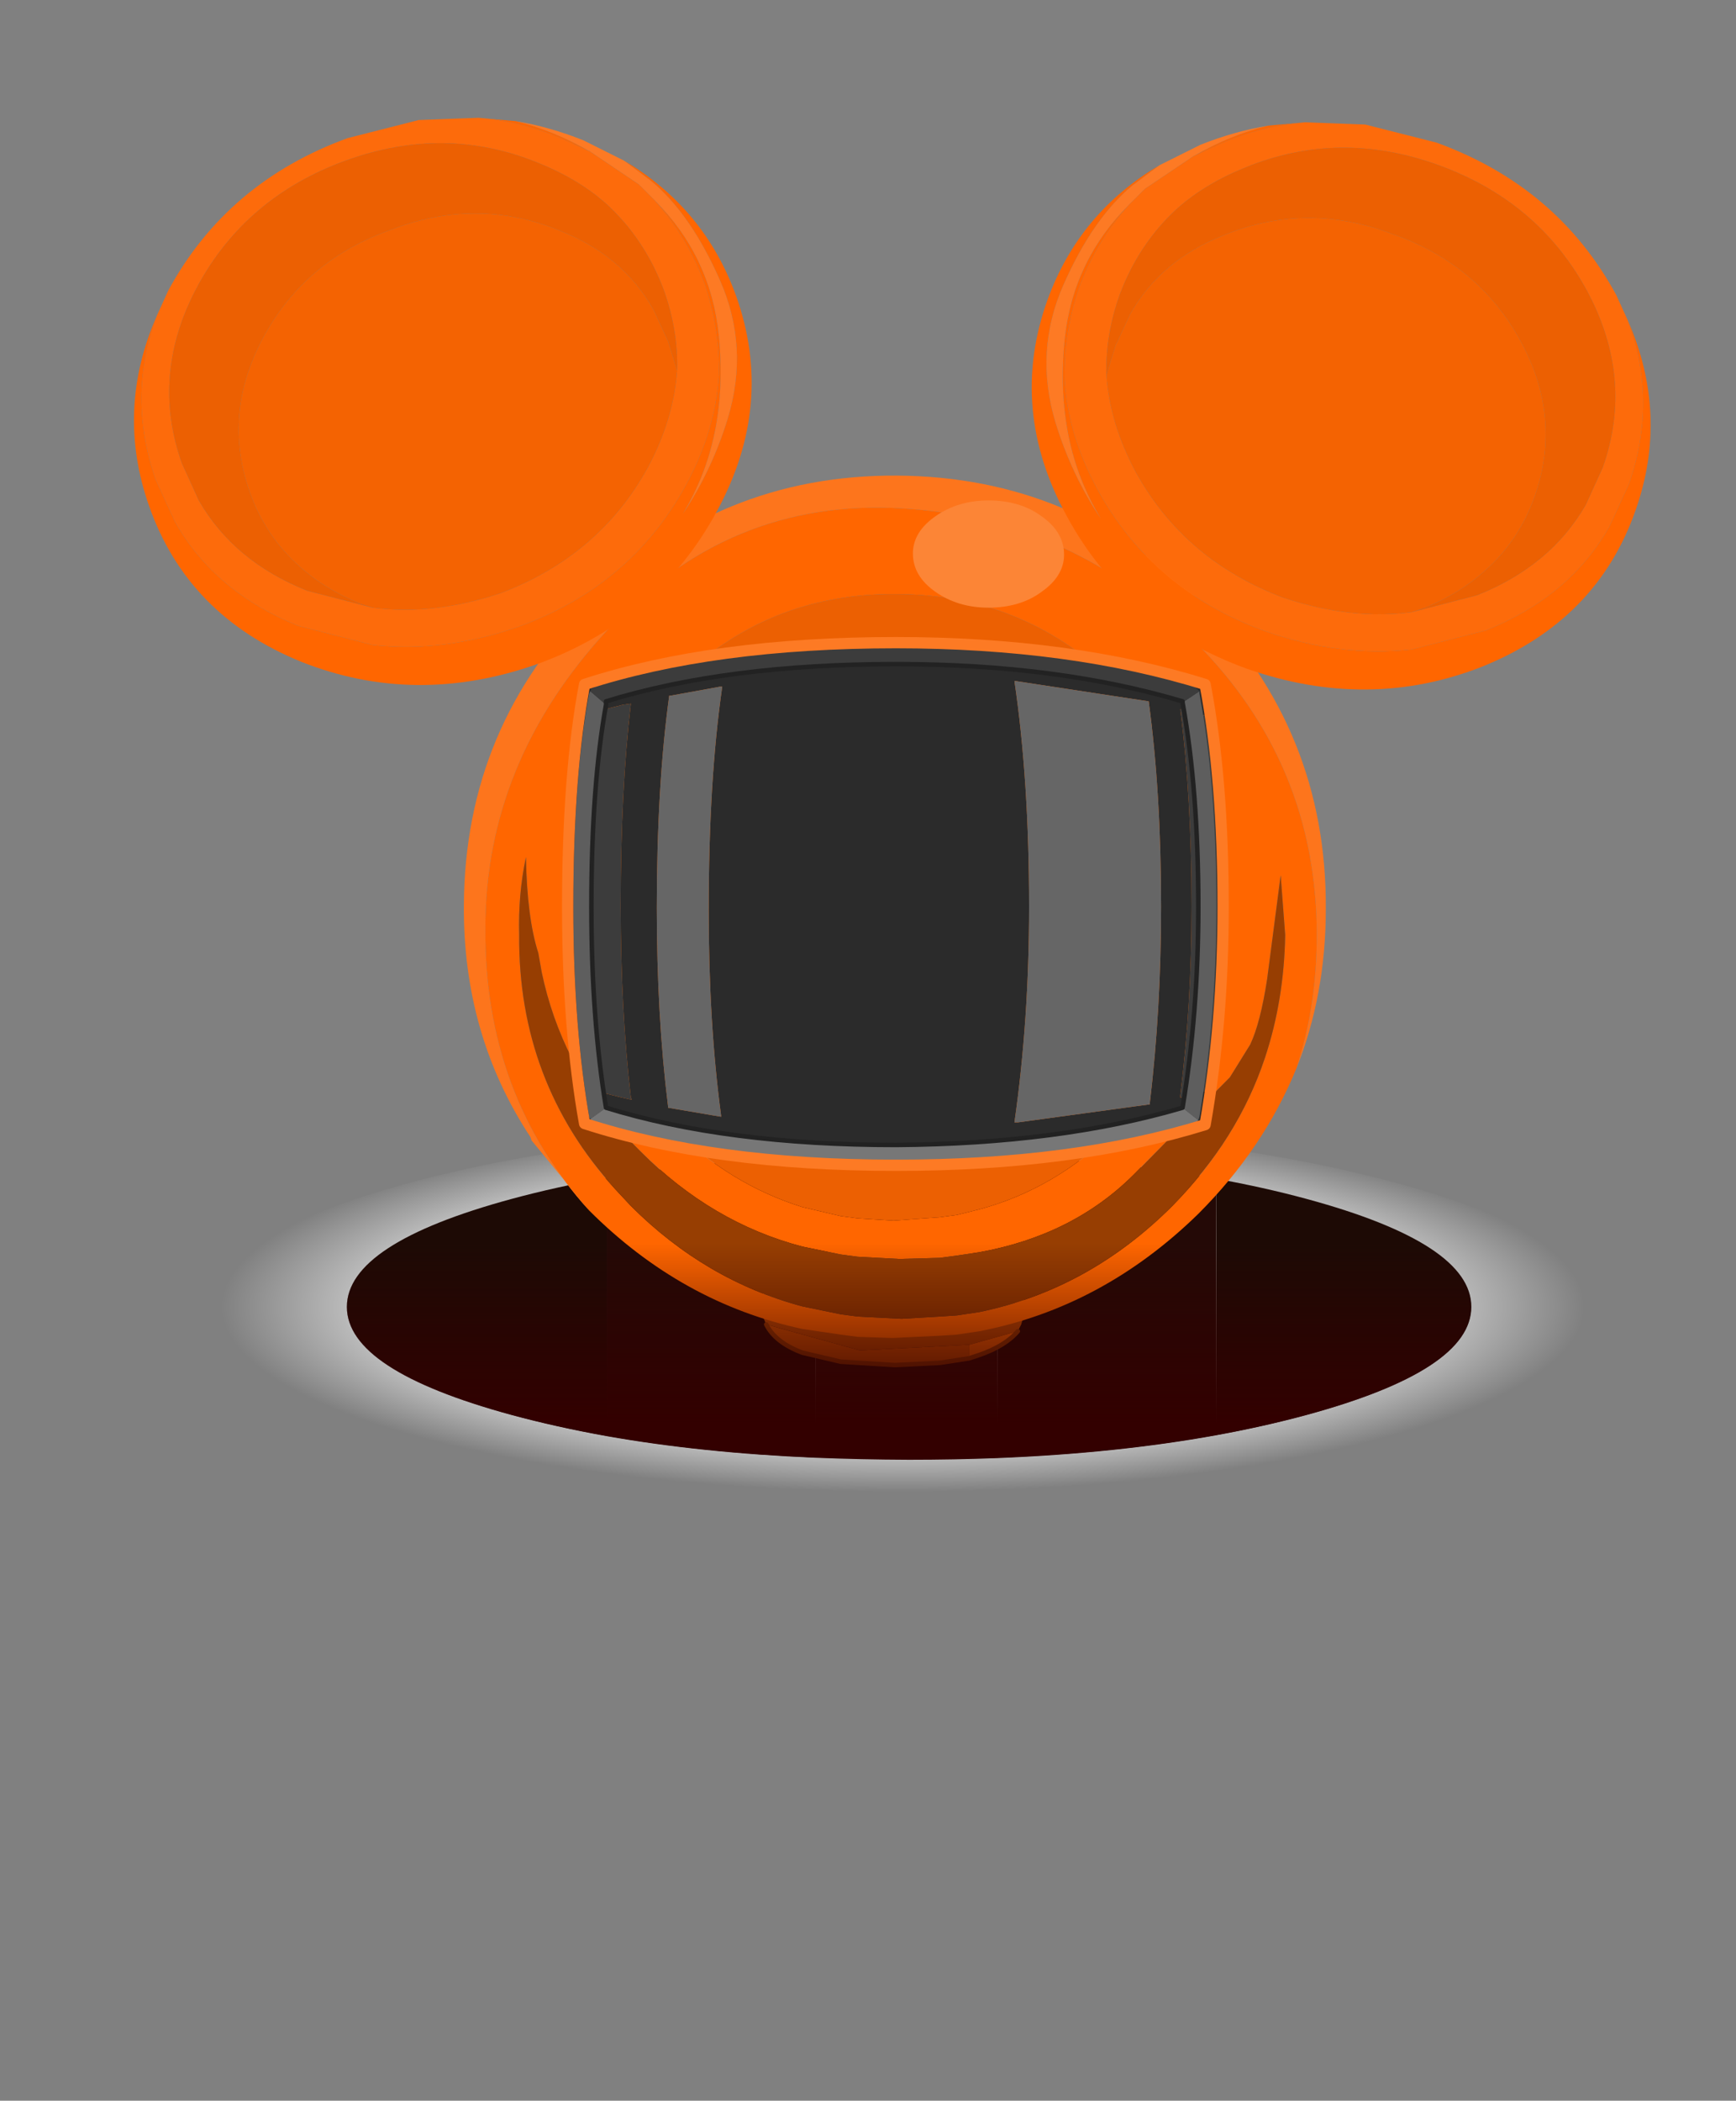 <?xml version="1.0" encoding="UTF-8" standalone="no"?>
<svg xmlns:xlink="http://www.w3.org/1999/xlink" height="569.95px" width="471.25px" xmlns="http://www.w3.org/2000/svg">
  <rect width="100%" height="100%" fill="#808080" stroke="none"/>
  <g transform="matrix(1.0, 0.0, 0.0, 1.0, 252.9, 259.65)">
    <use data-characterId="298" height="253.1" transform="matrix(1.497, 0.0, 0.0, 0.406, -197.281, 46.252)" width="253.1" xlink:href="#shape0"/>
    <clipPath id="clipPath0" transform="matrix(1.0, 0.0, 0.0, 1.0, 0.0, 0.0)">
      <path d="M199.05 -259.15 Q237.1 0.45 146.25 93.6 142.8 130.3 -9.0 136.35 -146.15 126.85 -159.3 94.75 -276.05 -5.75 -236.8 -247.95 L199.05 -259.15" fill="url(#gradient1)" fill-rule="evenodd" stroke="none"/>
      <path d="M199.05 -259.15 Q237.1 0.45 146.25 93.6 142.8 130.3 -9.0 136.35 -146.15 126.85 -159.3 94.75 -276.05 -5.75 -236.8 -247.95 L199.05 -259.15 Z" fill="none" stroke="#ffffff" stroke-linecap="round" stroke-linejoin="round" stroke-width="1.0"/>
    </clipPath>
    <g clip-path="url(#clipPath0)">
      <use data-characterId="369" height="55.4" transform="matrix(6.125, 0.0, 0.0, 6.125, -216.4, -228.0)" width="67.15" xlink:href="#sprite0"/>
    </g>
    <use data-characterId="372" height="82.85" transform="matrix(1.0, 0.0, 0.0, 1.0, -158.75, 53.55)" width="305.2" xlink:href="#shape5"/>
  </g>
  <defs>
    <g id="shape0" transform="matrix(1.0, 0.0, 0.0, 1.0, 127.7, 119.85)">
      <path d="M68.0 -99.55 Q78.7 -92.45 88.35 -82.8 125.4 -45.75 125.4 6.7 125.4 59.15 88.35 96.2 78.7 105.85 68.0 113.0 45.65 127.9 18.7 131.85 9.05 133.25 -1.15 133.25 -12.05 133.25 -22.25 131.7 -47.8 127.65 -69.15 113.75 -80.5 106.35 -90.65 96.2 -127.7 59.15 -127.7 6.7 -127.7 -45.75 -90.65 -82.8 -80.5 -92.95 -69.15 -100.3 -47.8 -114.25 -22.25 -118.25 -12.05 -119.85 -1.15 -119.85 9.05 -119.85 18.7 -118.45 45.65 -114.5 68.0 -99.55" fill="url(#gradient0)" fill-rule="evenodd" stroke="none"/>
      <path d="M55.7 -85.6 Q64.3 -79.9 72.1 -72.1 101.95 -42.25 101.95 0.0 101.95 42.25 72.1 72.1 64.3 79.9 55.7 85.65 L55.7 -85.6 M-54.8 86.25 Q-63.9 80.3 -72.1 72.1 -101.95 42.25 -101.95 0.0 -101.95 -42.25 -72.1 -72.1 -63.9 -80.3 -54.8 -86.2 L-54.8 86.25" fill="#1d0a05" fill-rule="evenodd" stroke="none"/>
      <path d="M16.0 -100.8 Q37.7 -97.65 55.7 -85.6 L55.7 85.65 Q37.7 97.65 16.0 100.85 L16.0 -100.8 M-17.0 100.7 Q-37.55 97.45 -54.8 86.25 L-54.8 -86.2 Q-37.55 -97.45 -17.0 -100.65 L-17.0 100.7" fill="#240906" fill-rule="evenodd" stroke="none"/>
      <path d="M-17.0 -100.65 L0.0 -101.95 16.0 -100.8 16.0 100.85 0.0 101.95 -17.0 100.7 -17.0 -100.65" fill="#2b0c09" fill-rule="evenodd" stroke="none"/>
    </g>
    <radialGradient cx="0" cy="0" gradientTransform="matrix(0.151, 0.0, 0.0, 0.151, -1.15, 0.0)" gradientUnits="userSpaceOnUse" id="gradient0" r="819.2" spreadMethod="pad">
      <stop offset="0.596" stop-color="#ffffff"/>
      <stop offset="1.0" stop-color="#ffffff" stop-opacity="0.0"/>
    </radialGradient>
    <linearGradient gradientTransform="matrix(0.0, 0.048, -0.279, 0.0, -18.2, 92.1)" gradientUnits="userSpaceOnUse" id="gradient1" spreadMethod="pad" x1="-819.2" x2="819.2">
      <stop offset="0.0" stop-color="#330000"/>
      <stop offset="1.0" stop-color="#330000" stop-opacity="0.0"/>
    </linearGradient>
    <g id="sprite0" transform="matrix(1.0, 0.0, 0.0, 1.0, 0.0, 0.0)">
      <use data-characterId="366" height="39.5" transform="matrix(1.0, 0.0, 0.0, 1.0, 14.6, 15.9)" width="38.2" xlink:href="#shape2"/>
      <use data-characterId="367" height="25.2" transform="matrix(1.0, 0.0, 0.0, 1.0, 0.0, 0.0)" width="27.35" xlink:href="#shape3"/>
      <use data-characterId="367" height="25.2" transform="matrix(-1.002, 0.0, 0.0, 1.0, 67.175, 0.2)" width="27.35" xlink:href="#shape3"/>
      <use data-characterId="368" height="23.65" transform="matrix(1.0, 0.0, 0.0, 1.0, 18.95, 23.05)" width="29.55" xlink:href="#shape4"/>
    </g>
    <g id="shape2" transform="matrix(1.0, 0.0, 0.0, 1.0, -14.6, -15.9)">
      <path d="M39.4 51.8 Q39.4 53.45 33.65 53.45 27.85 53.45 27.85 51.8 27.85 50.15 33.65 50.15 39.4 50.15 39.4 51.8" fill="#363737" fill-rule="evenodd" stroke="none"/>
      <path d="M28.0 53.5 L27.85 53.15 27.85 51.85 Q27.85 52.7 29.6 53.15 L31.3 53.4 33.65 53.45 35.7 53.4 37.0 53.25 37.45 53.15 Q39.4 52.75 39.4 51.85 L39.4 53.15 39.3 53.5 39.15 53.8 37.0 54.4 32.15 54.65 28.0 53.5" fill="#b84b03" fill-rule="evenodd" stroke="none"/>
      <path d="M39.15 53.8 Q38.6 54.45 37.45 54.85 L37.0 55.0 37.0 54.4 39.15 53.8" fill="#ec6002" fill-rule="evenodd" stroke="none"/>
      <path d="M37.0 55.0 L35.7 55.2 33.7 55.3 31.3 55.15 29.6 54.75 Q28.4 54.3 28.0 53.5 L32.15 54.65 37.0 54.4 37.0 55.0" fill="#ca5202" fill-rule="evenodd" stroke="none"/>
      <path d="M39.15 53.8 Q38.6 54.45 37.45 54.85 L37.0 55.0 35.7 55.2 33.7 55.3 31.3 55.15 29.6 54.75 Q28.4 54.3 28.0 53.5" fill="none" stroke="#8e3902" stroke-linecap="round" stroke-linejoin="round" stroke-width="0.2"/>
      <path d="M23.95 25.15 Q19.85 29.2 19.8 34.95 19.75 40.65 23.85 44.8 26.4 47.3 29.6 48.3 L31.3 48.7 32.05 48.8 33.65 48.9 35.7 48.75 36.45 48.65 37.45 48.4 Q40.8 47.5 43.45 44.9 45.55 42.75 46.6 40.2 47.55 37.85 47.6 35.1 47.6 29.35 43.6 25.25 39.5 21.15 33.75 21.15 28.0 21.1 23.95 25.15 M20.15 48.45 Q15.5 43.3 15.55 35.95 15.55 28.6 20.95 22.75 26.3 16.9 34.0 17.35 41.6 17.8 47.0 23.25 52.4 28.65 52.4 36.25 52.4 39.4 51.5 42.15 50.05 45.7 47.15 48.6 42.9 52.75 37.45 53.8 L36.45 53.95 35.7 54.0 33.6 54.1 32.05 54.05 31.3 53.95 29.6 53.7 Q24.25 52.55 20.15 48.45 M44.3 46.85 Q41.6 49.55 37.45 50.3 L36.45 50.45 35.7 50.55 33.9 50.6 32.05 50.5 31.3 50.4 29.6 50.05 Q25.6 49.0 22.45 45.85 L21.75 45.15 Q18.9 41.95 18.05 37.9 L17.9 37.05 Q17.4 35.5 17.35 32.8 17.0 34.45 17.05 36.25 17.0 42.75 21.3 47.5 L22.0 48.25 Q25.3 51.55 29.6 52.7 L31.3 53.05 32.05 53.15 34.0 53.25 35.7 53.15 36.45 53.1 37.45 52.95 Q42.3 51.95 46.0 48.25 48.9 45.3 50.1 41.7 50.95 39.15 51.0 36.25 L50.8 33.6 50.2 38.2 Q49.9 40.15 49.45 41.1 L48.55 42.55 44.3 46.85" fill="#ff6600" fill-rule="evenodd" stroke="none"/>
      <path d="M23.95 25.15 Q28.0 21.1 33.75 21.15 39.5 21.15 43.6 25.25 47.6 29.35 47.6 35.1 47.55 37.85 46.6 40.2 45.55 42.75 43.45 44.9 40.8 47.5 37.45 48.4 L36.45 48.65 35.7 48.75 33.65 48.9 32.05 48.8 31.3 48.7 29.6 48.3 Q26.4 47.3 23.85 44.8 19.75 40.65 19.8 34.95 19.85 29.2 23.95 25.15" fill="#ec6002" fill-rule="evenodd" stroke="none"/>
      <path d="M20.15 48.45 L17.6 45.35 17.55 45.2 Q14.55 40.65 14.6 34.9 14.65 27.0 20.25 21.45 25.9 15.85 33.8 15.9 41.7 15.95 47.3 21.55 52.85 27.2 52.8 35.1 52.8 38.9 51.5 42.15 52.4 39.4 52.4 36.25 52.4 28.65 47.0 23.25 41.6 17.8 34.0 17.35 26.3 16.9 20.95 22.75 15.55 28.6 15.55 35.95 15.5 43.3 20.15 48.45" fill="#fd751c" fill-rule="evenodd" stroke="none"/>
      <path d="M44.3 46.85 L48.55 42.55 49.45 41.1 Q49.9 40.15 50.2 38.2 L50.8 33.6 51.0 36.25 Q50.95 39.15 50.1 41.7 48.9 45.3 46.0 48.25 42.3 51.95 37.45 52.95 L36.45 53.1 35.7 53.15 34.0 53.25 32.05 53.15 31.3 53.05 29.6 52.7 Q25.3 51.55 22.0 48.25 L21.3 47.5 Q17.0 42.75 17.05 36.25 17.0 34.45 17.35 32.8 17.4 35.5 17.9 37.05 L18.05 37.9 Q18.9 41.95 21.75 45.15 L22.45 45.85 Q25.6 49.0 29.6 50.05 L31.3 50.4 32.05 50.5 33.9 50.6 35.7 50.55 36.45 50.45 37.45 50.3 Q41.6 49.55 44.3 46.85" fill="#973e02" fill-rule="evenodd" stroke="none"/>
      <path d="M35.5 21.05 Q34.5 20.35 34.5 19.35 34.5 18.4 35.5 17.7 36.5 17.0 37.85 17.0 39.25 17.0 40.2 17.7 41.2 18.4 41.2 19.4 41.2 20.35 40.2 21.05 39.25 21.75 37.85 21.75 36.5 21.75 35.5 21.05" fill="#fc8536" fill-rule="evenodd" stroke="none"/>
      <path d="M47.7 43.1 L47.45 44.65 46.15 45.05 44.75 45.4 38.75 46.25 33.75 46.45 26.25 46.0 23.9 45.6 22.25 45.25 21.65 45.1 20.85 44.9 19.95 44.6 19.7 42.95 19.7 42.8 Q19.2 39.25 19.2 35.0 19.2 30.15 19.7 26.6 L19.75 26.45 19.95 25.15 20.8 24.9 21.65 24.65 22.2 24.5 23.9 24.15 26.3 23.75 33.75 23.3 38.75 23.5 44.75 24.45 46.15 24.8 47.45 25.15 47.7 26.45 47.7 26.6 46.8 26.35 46.4 26.25 46.35 26.25 Q46.85 30.15 46.85 35.0 46.85 39.35 46.35 43.35 L46.35 43.45 46.75 43.35 47.7 43.1 M39.0 25.0 Q39.65 29.4 39.65 35.0 39.65 40.0 39.0 44.55 L39.15 44.55 45.0 43.75 45.0 43.7 Q45.5 39.5 45.5 35.0 45.5 29.95 44.95 25.9 L39.05 25.0 39.0 25.0 M20.6 26.35 Q20.1 30.05 20.15 34.95 20.1 39.35 20.6 43.05 L20.6 43.2 21.6 43.45 22.05 43.55 22.0 43.45 Q21.55 39.55 21.55 34.95 21.55 29.85 22.0 26.0 L21.65 26.05 21.05 26.2 20.65 26.35 20.6 26.35 M23.75 25.65 L23.7 25.65 Q23.15 29.65 23.15 35.05 23.15 39.85 23.65 43.85 L23.65 43.9 25.7 44.25 26.0 44.3 26.0 44.25 Q25.45 40.15 25.45 35.15 25.45 29.4 26.05 25.25 L25.95 25.25 23.75 25.65" fill="#2b2b2b" fill-rule="evenodd" stroke="none"/>
      <path d="M39.0 25.0 L39.05 25.0 44.95 25.9 Q45.5 29.95 45.5 35.0 45.5 39.5 45.0 43.7 L45.0 43.75 39.15 44.55 39.0 44.55 Q39.65 40.0 39.65 35.0 39.65 29.4 39.0 25.0 M23.75 25.65 L25.95 25.25 26.05 25.25 Q25.45 29.4 25.45 35.15 25.45 40.15 26.0 44.25 L26.0 44.3 25.7 44.25 23.65 43.9 23.65 43.85 Q23.15 39.85 23.15 35.05 23.15 29.65 23.7 25.65 L23.75 25.65" fill="#666666" fill-rule="evenodd" stroke="none"/>
      <path d="M47.7 43.1 L46.75 43.35 46.35 43.45 46.35 43.35 Q46.85 39.35 46.85 35.0 46.85 30.15 46.35 26.25 L46.4 26.25 46.8 26.35 47.7 26.6 Q48.25 30.3 48.25 35.0 48.25 39.15 47.75 42.95 L47.7 43.1 M20.6 26.35 L20.65 26.35 21.05 26.2 21.65 26.05 22.0 26.0 Q21.55 29.85 21.55 34.95 21.55 39.55 22.0 43.45 L22.05 43.55 21.6 43.45 20.6 43.2 20.6 43.05 Q20.1 39.35 20.15 34.95 20.1 30.05 20.6 26.35" fill="#3c3c3c" fill-rule="evenodd" stroke="none"/>
    </g>
    <g id="shape3" transform="matrix(1.0, 0.0, 0.0, 1.0, 13.65, 12.6)">
      <path d="M1.6 -12.55 L3.25 -12.4 Q4.9 -12.0 6.55 -11.05 L5.25 -11.65 Q3.45 -12.4 1.6 -12.55 M8.05 -10.65 Q11.6 -8.55 13.0 -4.7 14.75 0.15 12.15 4.9 9.55 9.7 4.2 11.65 -1.2 13.55 -6.25 11.55 -11.3 9.5 -13.0 4.65 -14.5 0.4 -12.65 -3.8 -14.0 -0.2 -12.7 3.5 L-11.85 5.35 Q-10.1 8.45 -6.4 9.95 L-3.1 10.8 Q0.05 11.15 3.35 10.0 8.35 8.2 10.8 3.7 12.1 1.3 12.25 -1.15 12.3 -3.2 11.6 -5.25 10.8 -7.35 9.4 -8.9 11.9 -6.4 12.25 -2.9 12.7 1.65 10.65 5.0 11.95 3.05 12.65 0.75 13.6 -2.4 12.3 -5.35 11.0 -8.3 9.25 -9.75 L8.05 -10.65" fill="#ff6600" fill-rule="evenodd" stroke="none"/>
      <path d="M6.55 -11.05 Q4.9 -12.0 3.25 -12.4 4.75 -12.15 6.25 -11.55 L8.05 -10.65 9.25 -9.75 Q11.0 -8.3 12.3 -5.35 13.6 -2.4 12.65 0.75 11.95 3.05 10.65 5.0 12.7 1.65 12.25 -2.9 11.9 -6.4 9.4 -8.9 L8.7 -9.6 6.55 -11.05" fill="#fd7a24" fill-rule="evenodd" stroke="none"/>
      <path d="M1.6 -12.55 Q3.45 -12.4 5.25 -11.65 L6.55 -11.05 8.7 -9.6 9.4 -8.9 Q10.8 -7.35 11.6 -5.25 12.3 -3.2 12.25 -1.15 12.1 1.3 10.8 3.7 8.35 8.2 3.35 10.0 0.05 11.15 -3.1 10.8 L-6.4 9.95 Q-10.1 8.45 -11.85 5.35 L-12.7 3.5 Q-14.0 -0.2 -12.65 -3.8 L-12.15 -4.9 Q-9.55 -9.7 -4.2 -11.65 L-1.05 -12.45 1.6 -12.55 M10.4 -1.35 Q10.45 -3.15 9.8 -4.95 8.95 -7.2 7.25 -8.75 6.0 -9.85 4.25 -10.55 0.1 -12.25 -4.3 -10.65 -8.7 -9.05 -10.85 -5.1 -12.95 -1.2 -11.55 2.75 L-10.8 4.4 Q-9.25 7.1 -6.0 8.4 L-3.1 9.15 Q-0.35 9.5 2.6 8.5 6.95 6.85 9.1 2.95 10.25 0.8 10.4 -1.35" fill="#fd6b0b" fill-rule="evenodd" stroke="none"/>
      <path d="M10.4 -1.35 L10.0 -2.65 9.35 -4.05 Q8.0 -6.45 5.2 -7.55 1.55 -9.05 -2.25 -7.6 -6.1 -6.25 -7.95 -2.8 -9.75 0.55 -8.55 4.0 -7.85 6.0 -6.3 7.35 -5.25 8.3 -3.7 8.95 L-3.1 9.15 -6.0 8.4 Q-9.25 7.1 -10.8 4.4 L-11.55 2.75 Q-12.95 -1.2 -10.85 -5.1 -8.7 -9.05 -4.3 -10.65 0.1 -12.25 4.25 -10.55 6.0 -9.85 7.25 -8.75 8.95 -7.2 9.8 -4.95 10.45 -3.15 10.4 -1.35" fill="#ec6002" fill-rule="evenodd" stroke="none"/>
      <path d="M-3.1 9.15 L-3.7 8.95 Q-5.25 8.3 -6.3 7.35 -7.85 6.0 -8.55 4.0 -9.75 0.55 -7.95 -2.8 -6.1 -6.25 -2.25 -7.6 1.55 -9.05 5.2 -7.55 8.0 -6.45 9.35 -4.05 L10.0 -2.65 10.4 -1.35 Q10.25 0.8 9.1 2.95 6.95 6.85 2.6 8.5 -0.35 9.5 -3.1 9.15" fill="#f46302" fill-rule="evenodd" stroke="none"/>
    </g>
    <g id="shape4" transform="matrix(1.0, 0.0, 0.0, 1.0, -18.95, -23.05)">
      <path d="M47.2 25.45 L47.2 25.55 Q47.95 29.55 47.95 35.0 47.95 39.9 47.2 44.3 L47.15 44.45 46.45 43.9 Q47.15 39.7 47.15 35.0 47.15 29.8 46.45 25.95 L47.2 25.45 M20.2 44.4 L20.15 44.3 Q19.45 40.2 19.45 35.0 19.45 29.3 20.15 25.55 L20.2 25.45 20.9 26.05 Q20.25 29.65 20.25 35.0 20.25 39.95 20.9 43.9 L20.2 44.4" fill="#5e5e5e" fill-rule="evenodd" stroke="none"/>
      <path d="M47.2 25.45 L46.45 25.95 46.45 25.9 Q40.9 24.25 33.75 24.25 26.25 24.25 20.9 25.9 L20.9 26.05 20.2 25.45 20.25 25.35 20.45 25.25 Q25.95 23.45 33.75 23.45 41.15 23.45 46.95 25.25 L47.1 25.35 47.2 25.45" fill="#3c3c3c" fill-rule="evenodd" stroke="none"/>
      <path d="M46.45 43.9 L47.15 44.45 47.1 44.5 46.95 44.6 Q41.3 46.3 33.75 46.35 25.95 46.35 20.45 44.6 L20.25 44.45 20.2 44.4 20.9 43.9 Q26.25 45.55 33.75 45.55 41.0 45.5 46.45 43.9" fill="#777777" fill-rule="evenodd" stroke="none"/>
      <path d="M46.45 25.95 Q47.15 29.8 47.15 35.0 47.15 39.7 46.45 43.9 41.0 45.5 33.75 45.55 26.25 45.55 20.9 43.9 20.25 39.95 20.25 35.0 20.25 29.65 20.9 26.05 L20.9 25.9 Q26.25 24.25 33.75 24.25 40.9 24.25 46.45 25.9 L46.45 25.95 Z" fill="none" stroke="#222222" stroke-linecap="round" stroke-linejoin="round" stroke-width="0.2"/>
      <path d="M33.75 23.3 Q25.65 23.3 19.95 25.15 19.2 29.1 19.2 35.0 19.2 40.4 19.95 44.6 25.65 46.45 33.75 46.45 41.65 46.45 47.45 44.65 48.25 40.1 48.25 35.0 48.25 29.35 47.45 25.15 41.5 23.3 33.75 23.3 Z" fill="none" stroke="#fd7a24" stroke-linecap="round" stroke-linejoin="round" stroke-width="0.5"/>
    </g>
    <g id="shape5" transform="matrix(1.0, 0.0, 0.0, 1.0, 158.75, -53.55)">
      <path d="M146.45 94.95 Q146.45 112.1 101.8 124.25 90.15 127.4 77.25 129.75 50.25 134.65 17.8 135.95 6.2 136.4 -6.15 136.4 -19.25 136.35 -31.6 135.85 -62.4 134.55 -88.15 130.0 -101.8 127.55 -114.05 124.25 -158.75 112.1 -158.75 94.95 -158.75 77.8 -114.05 65.65 -101.8 62.35 -88.15 59.95 -62.4 55.35 -31.6 54.05 -19.25 53.55 -6.15 53.55 6.2 53.5 17.8 54.0 50.25 55.25 77.25 60.15 90.15 62.5 101.8 65.65 146.45 77.8 146.45 94.95" fill="url(#gradient2)" fill-rule="evenodd" stroke="none"/>
    </g>
    <linearGradient gradientTransform="matrix(0.0, -0.03, 0.186, 0.0, -2.9, 102.2)" gradientUnits="userSpaceOnUse" id="gradient2" spreadMethod="pad" x1="-819.2" x2="819.2">
      <stop offset="0.0" stop-color="#330000"/>
      <stop offset="1.0" stop-color="#330000" stop-opacity="0.0"/>
    </linearGradient>
  </defs>
</svg>
